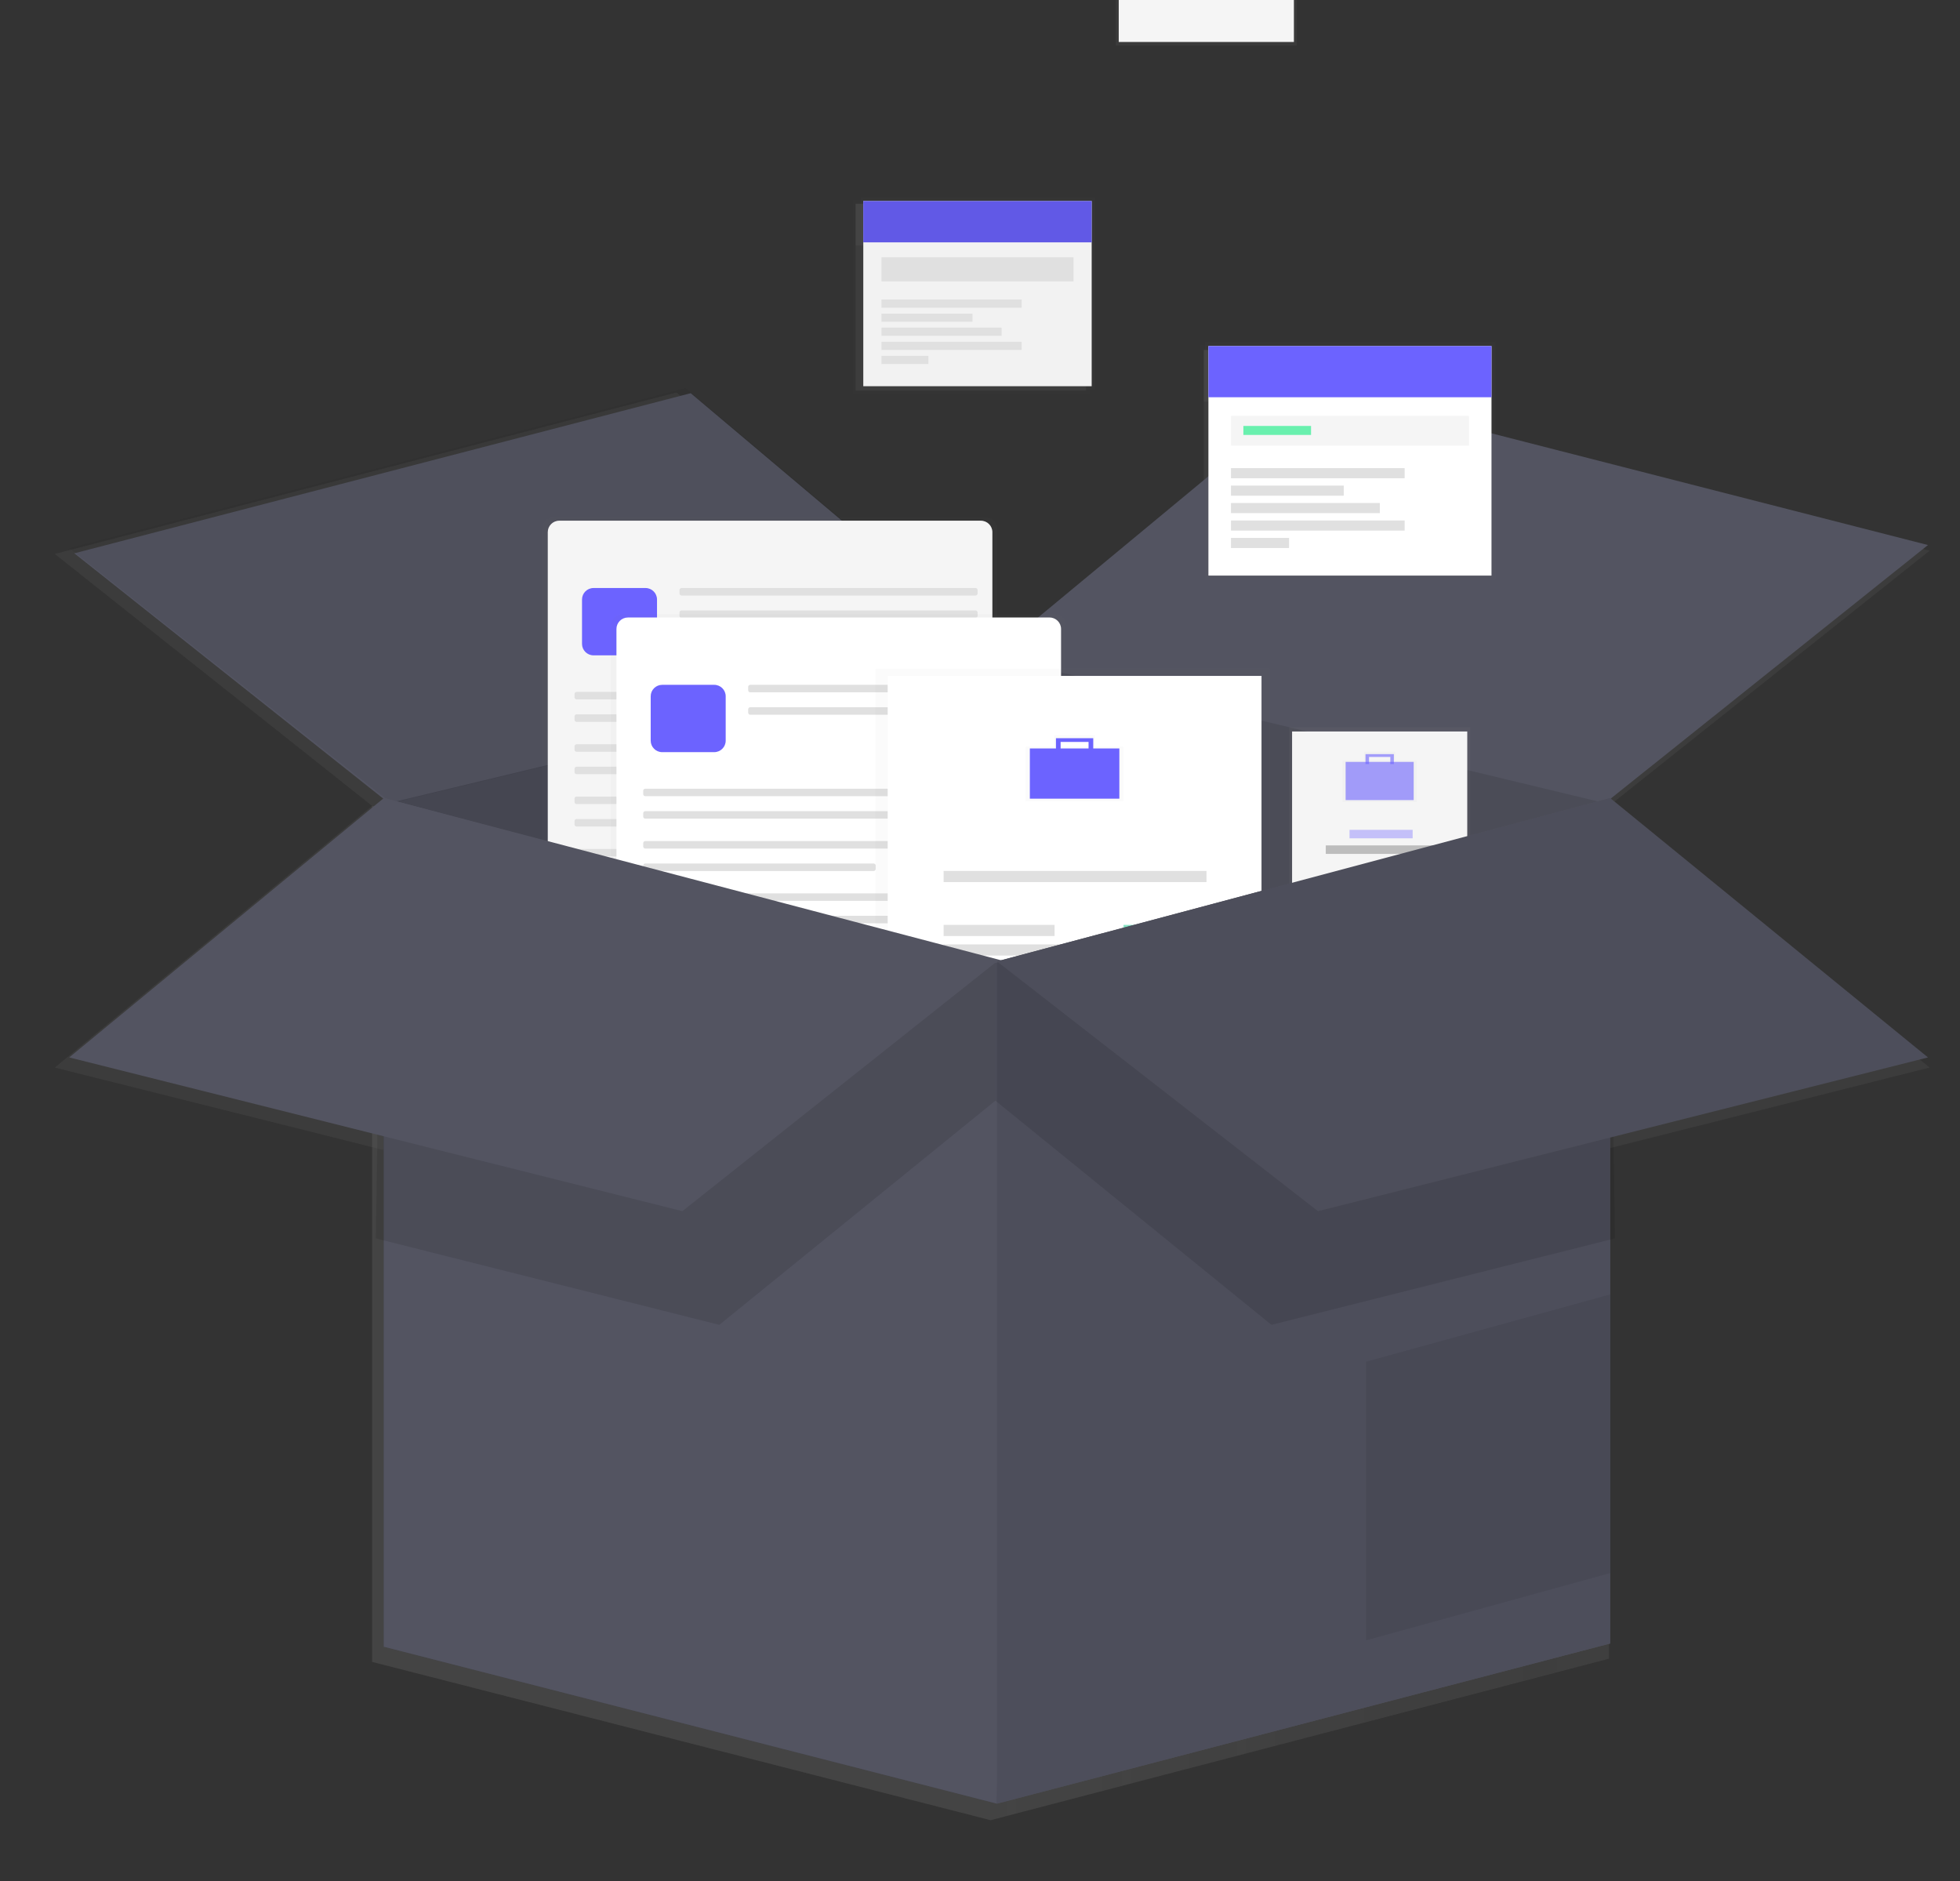 <svg width="322" height="309" viewBox="0 0 322 309" fill="none" xmlns="http://www.w3.org/2000/svg">
<rect x="0" y="0" width="322" height="309" fill="#333333" stroke="none"/>
<g clip-path="url(#clip0)">
<g opacity="0.7">
<path opacity="0.7" d="M264.338 132.382L162.736 107.975V299L264.338 272.471V132.382Z" fill="url(#paint0_linear)"/>
<g opacity="0.1">
<path opacity="0.1" d="M264.338 132.382L162.736 107.975V299L264.338 272.471V132.382Z" fill="url(#paint1_linear)"/>
</g>
<path opacity="0.7" d="M61.129 132.382L162.736 107.975V299L61.129 272.998V132.382Z" fill="url(#paint2_linear)"/>
<g opacity="0.17">
<path opacity="0.17" d="M61.129 132.382L162.736 107.975V299L61.129 272.998V132.382Z" fill="url(#paint3_linear)"/>
</g>
<path opacity="0.7" d="M162.736 107.975L215.398 64.465L317 90.466L264.338 132.382L162.736 107.975Z" fill="url(#paint4_linear)"/>
<path opacity="0.7" d="M9 90.994L61.129 132.382L162.736 107.975L111.135 64.465L9 90.994Z" fill="url(#paint5_linear)"/>
<g opacity="0.05">
<path opacity="0.05" d="M9 90.994L61.129 132.382L162.736 107.975L111.135 64.465L9 90.994Z" fill="url(#paint6_linear)"/>
</g>
<g opacity="0.5">
<path opacity="0.5" d="M160.902 85.895H89.265C88.222 85.895 87.376 86.739 87.376 87.779V153.42C87.376 154.46 88.222 155.303 89.265 155.303H160.902C161.945 155.303 162.79 154.46 162.79 153.42V87.779C162.79 86.739 161.945 85.895 160.902 85.895Z" fill="url(#paint7_linear)"/>
</g>
<path opacity="0.7" d="M160.084 86.431H90.184C89.141 86.431 88.295 87.275 88.295 88.315V152.273C88.295 153.313 89.141 154.157 90.184 154.157H160.084C161.127 154.157 161.972 153.313 161.972 152.273V88.315C161.972 87.275 161.127 86.431 160.084 86.431Z" fill="url(#paint8_linear)"/>
<path opacity="0.7" d="M104.509 97.586H95.861C94.818 97.586 93.973 98.43 93.973 99.47V106.858C93.973 107.898 94.818 108.741 95.861 108.741H104.509C105.552 108.741 106.398 107.898 106.398 106.858V99.47C106.398 98.43 105.552 97.586 104.509 97.586Z" fill="url(#paint9_linear)"/>
<path opacity="0.7" d="M159.181 97.586H110.46C110.274 97.586 110.124 97.736 110.124 97.921V98.49C110.124 98.675 110.274 98.825 110.46 98.825H159.181C159.367 98.825 159.517 98.675 159.517 98.49V97.921C159.517 97.736 159.367 97.586 159.181 97.586Z" fill="url(#paint10_linear)"/>
<path opacity="0.7" d="M159.181 101.303H110.46C110.274 101.303 110.124 101.453 110.124 101.638V102.207C110.124 102.392 110.274 102.542 110.46 102.542H159.181C159.367 102.542 159.517 102.392 159.517 102.207V101.638C159.517 101.453 159.367 101.303 159.181 101.303Z" fill="url(#paint11_linear)"/>
<path opacity="0.7" d="M159.181 114.802H93.066C92.881 114.802 92.731 114.952 92.731 115.137V115.706C92.731 115.891 92.881 116.041 93.066 116.041H159.181C159.367 116.041 159.517 115.891 159.517 115.706V115.137C159.517 114.952 159.367 114.802 159.181 114.802Z" fill="url(#paint12_linear)"/>
<path opacity="0.7" d="M159.181 118.519H93.066C92.881 118.519 92.731 118.669 92.731 118.854V119.423C92.731 119.608 92.881 119.758 93.066 119.758H159.181C159.367 119.758 159.517 119.608 159.517 119.423V118.854C159.517 118.669 159.367 118.519 159.181 118.519Z" fill="url(#paint13_linear)"/>
<path opacity="0.7" d="M159.181 123.475H93.066C92.881 123.475 92.731 123.625 92.731 123.81V124.379C92.731 124.564 92.881 124.714 93.066 124.714H159.181C159.367 124.714 159.517 124.564 159.517 124.379V123.81C159.517 123.625 159.367 123.475 159.181 123.475Z" fill="url(#paint14_linear)"/>
<path opacity="0.7" d="M130.912 127.196H93.066C92.881 127.196 92.731 127.346 92.731 127.531V128.1C92.731 128.285 92.881 128.435 93.066 128.435H130.912C131.097 128.435 131.247 128.285 131.247 128.1V127.531C131.247 127.346 131.097 127.196 130.912 127.196Z" fill="url(#paint15_linear)"/>
<path opacity="0.7" d="M159.181 132.14H93.066C92.881 132.14 92.731 132.289 92.731 132.474V133.044C92.731 133.229 92.881 133.379 93.066 133.379H159.181C159.367 133.379 159.517 133.229 159.517 133.044V132.474C159.517 132.289 159.367 132.14 159.181 132.14Z" fill="url(#paint16_linear)"/>
<path opacity="0.7" d="M159.181 135.856H93.066C92.881 135.856 92.731 136.006 92.731 136.191V136.761C92.731 136.946 92.881 137.095 93.066 137.095H159.181C159.367 137.095 159.517 136.946 159.517 136.761V136.191C159.517 136.006 159.367 135.856 159.181 135.856Z" fill="url(#paint17_linear)"/>
<path opacity="0.7" d="M159.181 140.817H93.066C92.881 140.817 92.731 140.967 92.731 141.152V141.721C92.731 141.906 92.881 142.056 93.066 142.056H159.181C159.367 142.056 159.517 141.906 159.517 141.721V141.152C159.517 140.967 159.367 140.817 159.181 140.817Z" fill="url(#paint18_linear)"/>
<path opacity="0.7" d="M130.912 144.534H93.066C92.881 144.534 92.731 144.683 92.731 144.868V145.438C92.731 145.623 92.881 145.773 93.066 145.773H130.912C131.097 145.773 131.247 145.623 131.247 145.438V144.868C131.247 144.683 131.097 144.534 130.912 144.534Z" fill="url(#paint19_linear)"/>
<g opacity="0.5">
<path opacity="0.5" d="M172.282 101.931H100.645C99.602 101.931 98.756 102.774 98.756 103.815V169.456C98.756 170.496 99.602 171.339 100.645 171.339H172.282C173.325 171.339 174.17 170.496 174.17 169.456V103.815C174.17 102.774 173.325 101.931 172.282 101.931Z" fill="url(#paint20_linear)"/>
</g>
<path opacity="0.7" d="M171.464 102.471H101.564C100.521 102.471 99.675 103.314 99.675 104.355V168.313C99.675 169.353 100.521 170.196 101.564 170.196H171.464C172.507 170.196 173.352 169.353 173.352 168.313V104.355C173.352 103.314 172.507 102.471 171.464 102.471Z" fill="url(#paint21_linear)"/>
<path opacity="0.7" d="M115.889 113.626H107.241C106.198 113.626 105.353 114.469 105.353 115.51V122.897C105.353 123.938 106.198 124.781 107.241 124.781H115.889C116.932 124.781 117.778 123.938 117.778 122.897V115.51C117.778 114.469 116.932 113.626 115.889 113.626Z" fill="url(#paint22_linear)"/>
<path opacity="0.7" d="M170.566 113.626H121.844C121.658 113.626 121.508 113.776 121.508 113.961V114.53C121.508 114.715 121.658 114.865 121.844 114.865H170.566C170.751 114.865 170.901 114.715 170.901 114.53V113.961C170.901 113.776 170.751 113.626 170.566 113.626Z" fill="url(#paint23_linear)"/>
<path opacity="0.7" d="M170.566 117.343H121.844C121.658 117.343 121.508 117.493 121.508 117.678V118.247C121.508 118.432 121.658 118.582 121.844 118.582H170.566C170.751 118.582 170.901 118.432 170.901 118.247V117.678C170.901 117.493 170.751 117.343 170.566 117.343Z" fill="url(#paint24_linear)"/>
<path opacity="0.7" d="M170.562 130.838H104.446C104.261 130.838 104.111 130.988 104.111 131.173V131.742C104.111 131.927 104.261 132.077 104.446 132.077H170.562C170.747 132.077 170.897 131.927 170.897 131.742V131.173C170.897 130.988 170.747 130.838 170.562 130.838Z" fill="url(#paint25_linear)"/>
<path opacity="0.7" d="M170.562 134.559H104.446C104.261 134.559 104.111 134.709 104.111 134.894V135.463C104.111 135.648 104.261 135.798 104.446 135.798H170.562C170.747 135.798 170.897 135.648 170.897 135.463V134.894C170.897 134.709 170.747 134.559 170.562 134.559Z" fill="url(#paint26_linear)"/>
<path opacity="0.7" d="M170.562 139.515H104.446C104.261 139.515 104.111 139.665 104.111 139.85V140.419C104.111 140.604 104.261 140.754 104.446 140.754H170.562C170.747 140.754 170.897 140.604 170.897 140.419V139.85C170.897 139.665 170.747 139.515 170.562 139.515Z" fill="url(#paint27_linear)"/>
<path opacity="0.7" d="M142.292 143.232H104.446C104.261 143.232 104.111 143.382 104.111 143.567V144.136C104.111 144.321 104.261 144.471 104.446 144.471H142.292C142.477 144.471 142.628 144.321 142.628 144.136V143.567C142.628 143.382 142.477 143.232 142.292 143.232Z" fill="url(#paint28_linear)"/>
<path opacity="0.7" d="M170.562 148.179H104.446C104.261 148.179 104.111 148.329 104.111 148.514V149.083C104.111 149.268 104.261 149.418 104.446 149.418H170.562C170.747 149.418 170.897 149.268 170.897 149.083V148.514C170.897 148.329 170.747 148.179 170.562 148.179Z" fill="url(#paint29_linear)"/>
<path opacity="0.7" d="M170.562 151.896H104.446C104.261 151.896 104.111 152.046 104.111 152.231V152.8C104.111 152.985 104.261 153.135 104.446 153.135H170.562C170.747 153.135 170.897 152.985 170.897 152.8V152.231C170.897 152.046 170.747 151.896 170.562 151.896Z" fill="url(#paint30_linear)"/>
<path opacity="0.7" d="M170.562 156.856H104.446C104.261 156.856 104.111 157.006 104.111 157.191V157.76C104.111 157.945 104.261 158.095 104.446 158.095H170.562C170.747 158.095 170.897 157.945 170.897 157.76V157.191C170.897 157.006 170.747 156.856 170.562 156.856Z" fill="url(#paint31_linear)"/>
<path opacity="0.7" d="M142.292 160.573H104.446C104.261 160.573 104.111 160.723 104.111 160.908V161.477C104.111 161.662 104.261 161.812 104.446 161.812H142.292C142.477 161.812 142.628 161.662 142.628 161.477V160.908C142.628 160.723 142.477 160.573 142.292 160.573Z" fill="url(#paint32_linear)"/>
<g opacity="0.5">
<path opacity="0.5" d="M207.954 110.914H142.611V187.496H207.954V110.914Z" fill="url(#paint33_linear)"/>
</g>
<path opacity="0.7" d="M206.565 112.148H144.621V185.805H206.565V112.148Z" fill="url(#paint34_linear)"/>
<g opacity="0.5">
<path opacity="0.5" d="M178.966 123.86V122.01H172.232V123.86H167.494V132.947H183.691V123.86H178.966ZM173.071 122.676H178.106V123.852H173.071V122.676Z" fill="url(#paint35_linear)"/>
</g>
<path opacity="0.7" d="M183.007 124.166H168.178V132.487H183.007V124.166Z" fill="url(#paint36_linear)"/>
<path opacity="0.7" d="M172.504 122.47V124.63H173.276V123.09H177.909V124.63H178.681V122.47H172.504Z" fill="url(#paint37_linear)"/>
<path opacity="0.7" d="M197.451 144.462H153.89V146.313H197.451V144.462Z" fill="url(#paint38_linear)"/>
<path opacity="0.7" d="M197.451 156.635H153.89V158.485H197.451V156.635Z" fill="url(#paint39_linear)"/>
<path opacity="0.7" d="M197.451 159.87H153.89V161.72H197.451V159.87Z" fill="url(#paint40_linear)"/>
<path opacity="0.7" d="M172.274 153.399H153.89V155.249H172.274V153.399Z" fill="url(#paint41_linear)"/>
<g opacity="0.6">
<path opacity="0.6" d="M197.451 153.399H183.704V155.249H197.451V153.399Z" fill="url(#paint42_linear)"/>
</g>
<path opacity="0.7" d="M182.928 167.421H169.181V169.271H182.928V167.421Z" fill="url(#paint43_linear)"/>
<path opacity="0.7" d="M61.129 132.382V272.998L162.736 299V159.447L61.129 132.382Z" fill="url(#paint44_linear)"/>
<path opacity="0.7" d="M264.338 272.471L162.736 299V159.447L264.338 132.382V272.471Z" fill="url(#paint45_linear)"/>
<g opacity="0.07">
<path opacity="0.07" d="M264.338 272.471L162.736 299V159.447L264.338 132.382V272.471Z" fill="url(#paint46_linear)"/>
</g>
<g opacity="0.07">
<path opacity="0.07" d="M223.908 225.775V271.939L264.338 260.797V214.632L223.908 225.775Z" fill="url(#paint47_linear)"/>
</g>
<path opacity="0.7" d="M241.129 120.654H211.164V149.372H241.129V120.654Z" fill="url(#paint48_linear)"/>
<path opacity="0.7" d="M240.659 121.357H211.634V148.786H240.659V121.357Z" fill="url(#paint49_linear)"/>
<g opacity="0.5">
<path opacity="0.5" d="M228.712 126.167V124.769H223.58V126.175H219.984V133.09H232.308V126.167H228.712ZM224.222 125.271H228.074V126.167H224.222V125.271Z" fill="url(#paint50_linear)"/>
</g>
<g opacity="0.6">
<path opacity="0.6" d="M231.784 126.401H220.505V132.73H231.784V126.401Z" fill="url(#paint51_linear)"/>
</g>
<g opacity="0.6">
<path opacity="0.6" d="M223.794 125.108V126.753H224.386V125.581H227.911V126.753H228.498V125.108H223.794Z" fill="url(#paint52_linear)"/>
</g>
<g opacity="0.6">
<path opacity="0.6" d="M231.608 137.652H221.151V139.059H231.608V137.652Z" fill="url(#paint53_linear)"/>
</g>
<path opacity="0.7" d="M235.078 140.231H217.215V141.637H235.078V140.231Z" fill="url(#paint54_linear)"/>
<g opacity="0.5">
<path opacity="0.5" d="M178.95 32.866H140.127V64.678H178.95V32.866Z" fill="url(#paint55_linear)"/>
</g>
<path opacity="0.7" d="M178.425 33.469H140.58V64.151H178.425V33.469Z" fill="url(#paint56_linear)"/>
<path opacity="0.7" d="M178.425 33.469H140.58V40.313H178.425V33.469Z" fill="url(#paint57_linear)"/>
<g opacity="0.1">
<path opacity="0.1" d="M178.425 33.469H140.58V40.313H178.425V33.469Z" fill="url(#paint58_linear)"/>
</g>
<path opacity="0.7" d="M175.412 42.795H143.597V46.78H175.412V42.795Z" fill="url(#paint59_linear)"/>
<path opacity="0.7" d="M166.819 49.789H143.597V51.141H166.819V49.789Z" fill="url(#paint60_linear)"/>
<path opacity="0.7" d="M158.674 52.121H143.597V53.473H158.674V52.121Z" fill="url(#paint61_linear)"/>
<path opacity="0.7" d="M163.499 54.452H143.597V55.804H163.499V54.452Z" fill="url(#paint62_linear)"/>
<path opacity="0.7" d="M166.819 56.779H143.597V58.131H166.819V56.779Z" fill="url(#paint63_linear)"/>
<path opacity="0.7" d="M151.36 59.111H143.597V60.463H151.36V59.111Z" fill="url(#paint64_linear)"/>
<g opacity="0.5">
<path opacity="0.5" d="M245.329 56.754H197.207V96.18H245.329V56.754Z" fill="url(#paint65_linear)"/>
</g>
<path opacity="0.7" d="M244.679 57.499H197.77V95.527H244.679V57.499Z" fill="url(#paint66_linear)"/>
<path opacity="0.7" d="M244.679 57.499H197.77V65.98H244.679V57.499Z" fill="url(#paint67_linear)"/>
<path opacity="0.7" d="M240.936 69.056H201.504V73.996H240.936V69.056Z" fill="url(#paint68_linear)"/>
<path opacity="0.7" d="M230.286 77.725H201.504V79.403H230.286V77.725Z" fill="url(#paint69_linear)"/>
<path opacity="0.7" d="M220.194 80.613H201.504V82.291H220.194V80.613Z" fill="url(#paint70_linear)"/>
<path opacity="0.7" d="M226.174 83.505H201.504V85.184H226.174V83.505Z" fill="url(#paint71_linear)"/>
<path opacity="0.7" d="M230.286 86.394H201.504V88.072H230.286V86.394Z" fill="url(#paint72_linear)"/>
<path opacity="0.7" d="M211.13 89.282H201.504V90.96H211.13V89.282Z" fill="url(#paint73_linear)"/>
<path opacity="0.7" d="M214.773 70.735H203.56V72.225H214.773V70.735Z" fill="url(#paint74_linear)"/>
<g opacity="0.1">
<path opacity="0.1" d="M59.803 205.344L116.72 219.672L162.467 182.528V159.711L60.865 134.241L59.803 205.344Z" fill="url(#paint75_linear)"/>
</g>
<g opacity="0.1">
<path opacity="0.1" d="M265.135 205.344L208.214 219.672L162.467 182.528V159.711L264.069 134.241L265.135 205.344Z" fill="url(#paint76_linear)"/>
</g>
<path opacity="0.7" d="M61.129 132.382L9 175.366L110.602 200.836L162.736 159.447L61.129 132.382Z" fill="url(#paint77_linear)"/>
<path opacity="0.7" d="M264.338 132.382L317 175.366L215.931 200.836L162.736 159.447L264.338 132.382Z" fill="url(#paint78_linear)"/>
<g opacity="0.07">
<path opacity="0.07" d="M264.338 132.382L317 175.366L215.931 200.836L162.736 159.447L264.338 132.382Z" fill="url(#paint79_linear)"/>
</g>
</g>
<path d="M264.523 131.093L163.789 106.891V296.283L264.523 269.98V131.093Z" fill="#535461"/>
<path opacity="0.1" d="M264.523 131.093L163.789 106.891V296.283L264.523 269.98V131.093Z" fill="black"/>
<path d="M63.059 131.093L163.789 106.891V296.283L63.059 270.503V131.093Z" fill="#535461"/>
<path opacity="0.17" d="M63.059 130.256L163.789 106.054V296.283L63.059 270.503V130.256Z" fill="black"/>
<path d="M162.95 107.728L216.002 63.753L316.736 89.533L263.683 131.93L162.95 107.728Z" fill="#535461"/>
<path d="M12.214 90.893L63.899 131.93L164.628 107.728L113.472 64.59L12.214 90.893Z" fill="#535461"/>
<path opacity="0.05" d="M11.375 90.056L64.318 131.93L165.048 107.728L112.633 63.753L11.375 90.056Z" fill="black"/>
<g opacity="0.5">
<path opacity="0.5" d="M161.955 85H90.964C89.921 85 89.076 85.843 89.076 86.883V151.93C89.076 152.97 89.921 153.813 90.964 153.813H161.955C162.998 153.813 163.843 152.97 163.843 151.93V86.883C163.843 85.843 162.998 85 161.955 85Z" fill="url(#paint80_linear)"/>
</g>
<path d="M161.145 85.535H91.879C90.836 85.535 89.991 86.379 89.991 87.419V150.795C89.991 151.836 90.836 152.679 91.879 152.679H161.145C162.188 152.679 163.034 151.836 163.034 150.795V87.419C163.034 86.379 162.188 85.535 161.145 85.535Z" fill="#F5F5F5"/>
<path d="M106.049 96.594H97.506C96.463 96.594 95.618 97.438 95.618 98.478V105.769C95.618 106.81 96.463 107.653 97.506 107.653H106.049C107.092 107.653 107.938 106.81 107.938 105.769V98.478C107.938 97.438 107.092 96.594 106.049 96.594Z" fill="#6C63FF"/>
<path d="M160.268 96.594H111.97C111.785 96.594 111.634 96.744 111.634 96.929V97.49C111.634 97.675 111.785 97.825 111.97 97.825H160.268C160.454 97.825 160.604 97.675 160.604 97.49V96.929C160.604 96.744 160.454 96.594 160.268 96.594Z" fill="#E0E0E0"/>
<path d="M160.268 100.278H111.97C111.785 100.278 111.634 100.428 111.634 100.613V101.173C111.634 101.358 111.785 101.508 111.97 101.508H160.268C160.454 101.508 160.604 101.358 160.604 101.173V100.613C160.604 100.428 160.454 100.278 160.268 100.278Z" fill="#E0E0E0"/>
<path d="M160.268 113.66H94.724C94.538 113.66 94.388 113.809 94.388 113.994V114.555C94.388 114.74 94.538 114.89 94.724 114.89H160.268C160.454 114.89 160.604 114.74 160.604 114.555V113.994C160.604 113.809 160.454 113.66 160.268 113.66Z" fill="#E0E0E0"/>
<path d="M160.268 117.347H94.724C94.538 117.347 94.388 117.497 94.388 117.682V118.243C94.388 118.428 94.538 118.578 94.724 118.578H160.268C160.454 118.578 160.604 118.428 160.604 118.243V117.682C160.604 117.497 160.454 117.347 160.268 117.347Z" fill="#E0E0E0"/>
<path d="M160.268 122.261H94.724C94.538 122.261 94.388 122.411 94.388 122.596V123.157C94.388 123.342 94.538 123.492 94.724 123.492H160.268C160.454 123.492 160.604 123.342 160.604 123.157V122.596C160.604 122.411 160.454 122.261 160.268 122.261Z" fill="#E0E0E0"/>
<path d="M132.242 125.949H94.724C94.538 125.949 94.388 126.099 94.388 126.284V126.845C94.388 127.03 94.538 127.179 94.724 127.179H132.242C132.427 127.179 132.578 127.03 132.578 126.845V126.284C132.578 126.099 132.427 125.949 132.242 125.949Z" fill="#E0E0E0"/>
<path d="M160.268 130.85H94.724C94.538 130.85 94.388 131 94.388 131.185V131.746C94.388 131.931 94.538 132.081 94.724 132.081H160.268C160.454 132.081 160.604 131.931 160.604 131.746V131.185C160.604 131 160.454 130.85 160.268 130.85Z" fill="#E0E0E0"/>
<path d="M160.268 134.538H94.724C94.538 134.538 94.388 134.688 94.388 134.873V135.434C94.388 135.619 94.538 135.769 94.724 135.769H160.268C160.454 135.769 160.604 135.619 160.604 135.434V134.873C160.604 134.688 160.454 134.538 160.268 134.538Z" fill="#E0E0E0"/>
<path d="M160.268 139.452H94.724C94.538 139.452 94.388 139.602 94.388 139.787V140.348C94.388 140.533 94.538 140.683 94.724 140.683H160.268C160.454 140.683 160.604 140.533 160.604 140.348V139.787C160.604 139.602 160.454 139.452 160.268 139.452Z" fill="#E0E0E0"/>
<path d="M132.242 143.14H94.724C94.538 143.14 94.388 143.29 94.388 143.475V144.036C94.388 144.22 94.538 144.37 94.724 144.37H132.242C132.427 144.37 132.578 144.22 132.578 144.036V143.475C132.578 143.29 132.427 143.14 132.242 143.14Z" fill="#E0E0E0"/>
<g opacity="0.5">
<path opacity="0.5" d="M173.239 100.901H102.248C101.205 100.901 100.359 101.745 100.359 102.785V167.831C100.359 168.872 101.205 169.715 102.248 169.715H173.239C174.282 169.715 175.127 168.872 175.127 167.831V102.785C175.127 101.745 174.282 100.901 173.239 100.901Z" fill="url(#paint81_linear)"/>
</g>
<path d="M172.429 101.437H103.162C102.12 101.437 101.274 102.28 101.274 103.321V166.697C101.274 167.737 102.12 168.581 103.162 168.581H172.429C173.472 168.581 174.317 167.737 174.317 166.697V103.321C174.317 102.28 173.472 101.437 172.429 101.437Z" fill="white"/>
<path d="M117.333 112.496H108.789C107.747 112.496 106.901 113.339 106.901 114.379V121.671C106.901 122.711 107.747 123.555 108.789 123.555H117.333C118.376 123.555 119.221 122.711 119.221 121.671V114.379C119.221 113.339 118.376 112.496 117.333 112.496Z" fill="#6C63FF"/>
<path d="M171.552 112.496H123.254C123.068 112.496 122.918 112.646 122.918 112.831V113.392C122.918 113.577 123.068 113.726 123.254 113.726H171.552C171.737 113.726 171.887 113.577 171.887 113.392V112.831C171.887 112.646 171.737 112.496 171.552 112.496Z" fill="#E0E0E0"/>
<path d="M171.552 116.179H123.254C123.068 116.179 122.918 116.329 122.918 116.514V117.075C122.918 117.26 123.068 117.41 123.254 117.41H171.552C171.737 117.41 171.887 117.26 171.887 117.075V116.514C171.887 116.329 171.737 116.179 171.552 116.179Z" fill="#E0E0E0"/>
<path d="M171.552 129.561H106.007C105.822 129.561 105.672 129.711 105.672 129.896V130.457C105.672 130.642 105.822 130.792 106.007 130.792H171.552C171.737 130.792 171.888 130.642 171.888 130.457V129.896C171.888 129.711 171.737 129.561 171.552 129.561Z" fill="#E0E0E0"/>
<path d="M171.552 133.249H106.007C105.822 133.249 105.672 133.399 105.672 133.584V134.145C105.672 134.329 105.822 134.479 106.007 134.479H171.552C171.737 134.479 171.888 134.329 171.888 134.145V133.584C171.888 133.399 171.737 133.249 171.552 133.249Z" fill="#E0E0E0"/>
<path d="M171.552 138.163H106.007C105.822 138.163 105.672 138.313 105.672 138.498V139.059C105.672 139.244 105.822 139.393 106.007 139.393H171.552C171.737 139.393 171.888 139.244 171.888 139.059V138.498C171.888 138.313 171.737 138.163 171.552 138.163Z" fill="#E0E0E0"/>
<path d="M143.526 141.85H106.007C105.822 141.85 105.672 142 105.672 142.185V142.746C105.672 142.931 105.822 143.081 106.007 143.081H143.526C143.711 143.081 143.861 142.931 143.861 142.746V142.185C143.861 142 143.711 141.85 143.526 141.85Z" fill="#E0E0E0"/>
<path d="M171.552 146.752H106.007C105.822 146.752 105.672 146.902 105.672 147.087V147.648C105.672 147.833 105.822 147.983 106.007 147.983H171.552C171.737 147.983 171.888 147.833 171.888 147.648V147.087C171.888 146.902 171.737 146.752 171.552 146.752Z" fill="#E0E0E0"/>
<path d="M171.552 150.44H106.007C105.822 150.44 105.672 150.59 105.672 150.775V151.335C105.672 151.52 105.822 151.67 106.007 151.67H171.552C171.737 151.67 171.888 151.52 171.888 151.335V150.775C171.888 150.59 171.737 150.44 171.552 150.44Z" fill="#E0E0E0"/>
<path d="M171.552 155.354H106.007C105.822 155.354 105.672 155.504 105.672 155.688V156.249C105.672 156.434 105.822 156.584 106.007 156.584H171.552C171.737 156.584 171.888 156.434 171.888 156.249V155.688C171.888 155.504 171.737 155.354 171.552 155.354Z" fill="#E0E0E0"/>
<path d="M143.526 159.041H106.007C105.822 159.041 105.672 159.191 105.672 159.376V159.937C105.672 160.122 105.822 160.272 106.007 160.272H143.526C143.711 160.272 143.861 160.122 143.861 159.937V159.376C143.861 159.191 143.711 159.041 143.526 159.041Z" fill="#E0E0E0"/>
<g opacity="0.5">
<path opacity="0.5" d="M208.625 109.809H143.84V185.734H208.625V109.809Z" fill="url(#paint82_linear)"/>
</g>
<path d="M207.249 111.031H145.833V184.055H207.249V111.031Z" fill="white"/>
<g opacity="0.5">
<path opacity="0.5" d="M179.885 122.642V120.805H173.193V122.642H168.51V131.654H184.568V122.642H179.885ZM174.011 121.474H179.046V122.642H174.011V121.474Z" fill="url(#paint83_linear)"/>
</g>
<path d="M183.893 122.948H169.189V131.198H183.893V122.948Z" fill="#6C63FF"/>
<path d="M173.478 121.265V123.404H174.242V121.876H178.836V123.404H179.604V121.265H173.478Z" fill="#6C63FF"/>
<path d="M198.21 143.069H155.023V144.902H198.21V143.069Z" fill="#E0E0E0"/>
<path d="M198.21 155.136H155.023V156.969H198.21V155.136Z" fill="#E0E0E0"/>
<path d="M198.21 158.346H155.023V160.18H198.21V158.346Z" fill="#E0E0E0"/>
<path d="M173.247 151.93H155.023V153.763H173.247V151.93Z" fill="#E0E0E0"/>
<path opacity="0.6" d="M198.21 151.93H184.581V153.763H198.21V151.93Z" fill="#3AD29F"/>
<path d="M183.813 165.831H170.184V167.664H183.813V165.831Z" fill="#6C63FF"/>
<path d="M63.059 131.093V270.503L163.789 296.283L165.148 157.924L63.059 131.093Z" fill="#535461"/>
<path d="M264.523 269.98L163.789 296.283V157.924L264.523 131.093V269.98Z" fill="#535461"/>
<path opacity="0.07" d="M264.523 269.98L163.789 296.283V157.924L264.523 131.093V269.98Z" fill="black"/>
<path opacity="0.07" d="M224.441 223.686V269.453L264.523 258.407V212.635L224.441 223.686Z" fill="black"/>
<path d="M241.515 119.465H211.806V147.937H241.515V119.465Z" fill="url(#paint84_linear)"/>
<path d="M241.049 120.16H212.272V147.355H241.049V120.16Z" fill="#F5F5F5"/>
<g opacity="0.5">
<path opacity="0.5" d="M229.207 124.927V123.513H224.117V124.911H220.555V131.767H232.77V124.927H229.207ZM224.755 124.04H228.574V124.927H224.755V124.04Z" fill="url(#paint85_linear)"/>
</g>
<path opacity="0.6" d="M232.25 125.158H221.067V131.432H232.25V125.158Z" fill="#6C63FF"/>
<path opacity="0.6" d="M224.331 123.881V125.509H224.915V124.346H228.41V125.509H228.989V123.881H224.331Z" fill="#6C63FF"/>
<g opacity="0.6">
<path opacity="0.6" d="M232.078 136.317H221.709V137.711H232.078V136.317Z" fill="#6C63FF"/>
</g>
<path d="M235.514 138.875H217.806V140.268H235.514V138.875Z" fill="#BDBDBD"/>
<path d="M213.035 -21H183.326V7.471H213.035V-21Z" fill="url(#paint86_linear)"/>
<path d="M212.57 -20.301H183.792V6.894H212.57V-20.301Z" fill="#F5F5F5"/>
<g opacity="0.5">
<path opacity="0.5" d="M179.869 32.427H141.377V63.966H179.869V32.427Z" fill="url(#paint87_linear)"/>
</g>
<path d="M179.348 33.025H141.826V63.443H179.348V33.025Z" fill="#F2F2F2"/>
<path d="M179.348 33.025H141.826V39.81H179.348V33.025Z" fill="#6C63FF"/>
<path opacity="0.1" d="M179.348 33.025H141.826V39.81H179.348V33.025Z" fill="black"/>
<path d="M176.361 42.272H144.818V46.223H176.361V42.272Z" fill="#E0E0E0"/>
<path d="M167.838 49.203H144.818V50.547H167.838V49.203Z" fill="#E0E0E0"/>
<path d="M159.765 51.514H144.818V52.857H159.765V51.514Z" fill="#E0E0E0"/>
<path d="M164.548 53.824H144.818V55.168H164.548V53.824Z" fill="#E0E0E0"/>
<path d="M167.838 56.139H144.818V57.483H167.838V56.139Z" fill="#E0E0E0"/>
<path d="M152.518 58.45H144.818V59.793H152.518V58.45Z" fill="#E0E0E0"/>
<g opacity="0.5">
<path opacity="0.5" d="M245.677 56.11H197.967V95.2H245.677V56.11Z" fill="url(#paint88_linear)"/>
</g>
<path d="M245.031 56.846H198.525V94.552H245.031V56.846Z" fill="white"/>
<path d="M245.031 56.846H198.525V65.256H245.031V56.846Z" fill="#6C63FF"/>
<path d="M241.326 68.307H202.23V73.204H241.326V68.307Z" fill="#F5F5F5"/>
<path d="M230.764 76.9H202.23V78.562H230.764V76.9Z" fill="#E0E0E0"/>
<path d="M220.76 79.768H202.23V81.429H220.76V79.768Z" fill="#E0E0E0"/>
<path d="M226.686 82.631H202.23V84.292H226.686V82.631Z" fill="#E0E0E0"/>
<path d="M230.764 85.498H202.23V87.159H230.764V85.498Z" fill="#E0E0E0"/>
<path d="M211.772 88.361H202.23V90.023H211.772V88.361Z" fill="#E0E0E0"/>
<path d="M215.385 69.969H204.269V71.446H215.385V69.969Z" fill="#69F0AE"/>
<path opacity="0.1" d="M61.742 203.431L118.172 217.633L163.529 180.807V158.187L62.795 132.935L61.742 203.431Z" fill="black"/>
<path opacity="0.1" d="M265.316 203.431L208.885 217.633L163.529 180.807V158.187L264.262 132.935L265.316 203.431Z" fill="black"/>
<path d="M63.059 131.093L11.375 173.704L112.104 198.957L163.789 157.924L63.059 131.093Z" fill="#535461"/>
<path d="M264.523 131.093L316.736 173.704L216.531 198.957L163.789 157.924L264.523 131.093Z" fill="#535461"/>
<path opacity="0.07" d="M264.523 131.093L316.736 173.704L216.531 198.957L163.789 157.924L264.523 131.093Z" fill="black"/>
</g>
<defs>
<linearGradient id="paint0_linear" x1="162.736" y1="203.49" x2="264.338" y2="203.49" gradientUnits="userSpaceOnUse">
<stop stop-color="#808080" stop-opacity="0.25"/>
<stop offset="0.54" stop-color="#808080" stop-opacity="0.12"/>
<stop offset="1" stop-color="#808080" stop-opacity="0.1"/>
</linearGradient>
<linearGradient id="paint1_linear" x1="162.736" y1="203.49" x2="264.338" y2="203.49" gradientUnits="userSpaceOnUse">
<stop stop-color="#808080" stop-opacity="0.25"/>
<stop offset="0.54" stop-color="#808080" stop-opacity="0.12"/>
<stop offset="1" stop-color="#808080" stop-opacity="0.1"/>
</linearGradient>
<linearGradient id="paint2_linear" x1="12683.7" y1="102558" x2="37286.7" y2="102558" gradientUnits="userSpaceOnUse">
<stop stop-color="#808080" stop-opacity="0.25"/>
<stop offset="0.54" stop-color="#808080" stop-opacity="0.12"/>
<stop offset="1" stop-color="#808080" stop-opacity="0.1"/>
</linearGradient>
<linearGradient id="paint3_linear" x1="12683.7" y1="102558" x2="37286.7" y2="102558" gradientUnits="userSpaceOnUse">
<stop stop-color="#808080" stop-opacity="0.25"/>
<stop offset="0.54" stop-color="#808080" stop-opacity="0.12"/>
<stop offset="1" stop-color="#808080" stop-opacity="0.1"/>
</linearGradient>
<linearGradient id="paint4_linear" x1="56680.6" y1="19442.1" x2="113393" y2="19442.1" gradientUnits="userSpaceOnUse">
<stop stop-color="#808080" stop-opacity="0.25"/>
<stop offset="0.54" stop-color="#808080" stop-opacity="0.12"/>
<stop offset="1" stop-color="#808080" stop-opacity="0.1"/>
</linearGradient>
<linearGradient id="paint5_linear" x1="9" y1="19442.1" x2="56333.1" y2="19442.1" gradientUnits="userSpaceOnUse">
<stop stop-color="#808080" stop-opacity="0.25"/>
<stop offset="0.54" stop-color="#808080" stop-opacity="0.12"/>
<stop offset="1" stop-color="#808080" stop-opacity="0.1"/>
</linearGradient>
<linearGradient id="paint6_linear" x1="9" y1="19442.1" x2="56333.1" y2="19442.1" gradientUnits="userSpaceOnUse">
<stop stop-color="#808080" stop-opacity="0.25"/>
<stop offset="0.54" stop-color="#808080" stop-opacity="0.12"/>
<stop offset="1" stop-color="#808080" stop-opacity="0.1"/>
</linearGradient>
<linearGradient id="paint7_linear" x1="20949.9" y1="29319.8" x2="20949.9" y2="17811.3" gradientUnits="userSpaceOnUse">
<stop stop-color="#808080" stop-opacity="0.25"/>
<stop offset="0.54" stop-color="#808080" stop-opacity="0.12"/>
<stop offset="1" stop-color="#808080" stop-opacity="0.1"/>
</linearGradient>
<linearGradient id="paint8_linear" x1="14011" y1="22947.8" x2="26947.1" y2="22947.8" gradientUnits="userSpaceOnUse">
<stop stop-color="#808080" stop-opacity="0.25"/>
<stop offset="0.54" stop-color="#808080" stop-opacity="0.12"/>
<stop offset="1" stop-color="#808080" stop-opacity="0.1"/>
</linearGradient>
<linearGradient id="paint9_linear" x1="2610.02" y1="3406.49" x2="2977.92" y2="3406.49" gradientUnits="userSpaceOnUse">
<stop stop-color="#808080" stop-opacity="0.25"/>
<stop offset="0.54" stop-color="#808080" stop-opacity="0.12"/>
<stop offset="1" stop-color="#808080" stop-opacity="0.1"/>
</linearGradient>
<linearGradient id="paint10_linear" x1="12013.4" y1="450.432" x2="17827.5" y2="450.432" gradientUnits="userSpaceOnUse">
<stop stop-color="#808080" stop-opacity="0.25"/>
<stop offset="0.54" stop-color="#808080" stop-opacity="0.12"/>
<stop offset="1" stop-color="#808080" stop-opacity="0.1"/>
</linearGradient>
<linearGradient id="paint11_linear" x1="12013.4" y1="465.158" x2="17827.5" y2="465.158" gradientUnits="userSpaceOnUse">
<stop stop-color="#808080" stop-opacity="0.25"/>
<stop offset="0.54" stop-color="#808080" stop-opacity="0.12"/>
<stop offset="1" stop-color="#808080" stop-opacity="0.1"/>
</linearGradient>
<linearGradient id="paint12_linear" x1="13419.3" y1="518.612" x2="24049" y2="518.612" gradientUnits="userSpaceOnUse">
<stop stop-color="#808080" stop-opacity="0.25"/>
<stop offset="0.54" stop-color="#808080" stop-opacity="0.12"/>
<stop offset="1" stop-color="#808080" stop-opacity="0.1"/>
</linearGradient>
<linearGradient id="paint13_linear" x1="13419.3" y1="533.321" x2="24049" y2="533.321" gradientUnits="userSpaceOnUse">
<stop stop-color="#808080" stop-opacity="0.25"/>
<stop offset="0.54" stop-color="#808080" stop-opacity="0.12"/>
<stop offset="1" stop-color="#808080" stop-opacity="0.1"/>
</linearGradient>
<linearGradient id="paint14_linear" x1="13419.3" y1="552.956" x2="24049" y2="552.956" gradientUnits="userSpaceOnUse">
<stop stop-color="#808080" stop-opacity="0.25"/>
<stop offset="0.54" stop-color="#808080" stop-opacity="0.12"/>
<stop offset="1" stop-color="#808080" stop-opacity="0.1"/>
</linearGradient>
<linearGradient id="paint15_linear" x1="7778.37" y1="567.692" x2="11313.8" y2="567.692" gradientUnits="userSpaceOnUse">
<stop stop-color="#808080" stop-opacity="0.25"/>
<stop offset="0.54" stop-color="#808080" stop-opacity="0.12"/>
<stop offset="1" stop-color="#808080" stop-opacity="0.1"/>
</linearGradient>
<linearGradient id="paint16_linear" x1="13419.3" y1="587.268" x2="24049" y2="587.268" gradientUnits="userSpaceOnUse">
<stop stop-color="#808080" stop-opacity="0.25"/>
<stop offset="0.54" stop-color="#808080" stop-opacity="0.12"/>
<stop offset="1" stop-color="#808080" stop-opacity="0.1"/>
</linearGradient>
<linearGradient id="paint17_linear" x1="13419.3" y1="601.998" x2="24049" y2="601.998" gradientUnits="userSpaceOnUse">
<stop stop-color="#808080" stop-opacity="0.25"/>
<stop offset="0.54" stop-color="#808080" stop-opacity="0.12"/>
<stop offset="1" stop-color="#808080" stop-opacity="0.1"/>
</linearGradient>
<linearGradient id="paint18_linear" x1="13419.3" y1="621.641" x2="24049" y2="621.641" gradientUnits="userSpaceOnUse">
<stop stop-color="#808080" stop-opacity="0.25"/>
<stop offset="0.54" stop-color="#808080" stop-opacity="0.12"/>
<stop offset="1" stop-color="#808080" stop-opacity="0.1"/>
</linearGradient>
<linearGradient id="paint19_linear" x1="7778.37" y1="636.348" x2="11313.8" y2="636.348" gradientUnits="userSpaceOnUse">
<stop stop-color="#808080" stop-opacity="0.25"/>
<stop offset="0.54" stop-color="#808080" stop-opacity="0.12"/>
<stop offset="1" stop-color="#808080" stop-opacity="0.1"/>
</linearGradient>
<linearGradient id="paint20_linear" x1="23006.5" y1="31995.6" x2="23006.5" y2="20486.4" gradientUnits="userSpaceOnUse">
<stop stop-color="#808080" stop-opacity="0.25"/>
<stop offset="0.54" stop-color="#808080" stop-opacity="0.12"/>
<stop offset="1" stop-color="#808080" stop-opacity="0.1"/>
</linearGradient>
<linearGradient id="paint21_linear" x1="16020.5" y1="25559.1" x2="28956.6" y2="25559.1" gradientUnits="userSpaceOnUse">
<stop stop-color="#808080" stop-opacity="0.25"/>
<stop offset="0.54" stop-color="#808080" stop-opacity="0.12"/>
<stop offset="1" stop-color="#808080" stop-opacity="0.1"/>
</linearGradient>
<linearGradient id="paint22_linear" x1="2958.36" y1="3849.99" x2="3326.26" y2="3849.99" gradientUnits="userSpaceOnUse">
<stop stop-color="#808080" stop-opacity="0.25"/>
<stop offset="0.54" stop-color="#808080" stop-opacity="0.12"/>
<stop offset="1" stop-color="#808080" stop-opacity="0.1"/>
</linearGradient>
<linearGradient id="paint23_linear" x1="13364.8" y1="513.949" x2="19178.9" y2="513.949" gradientUnits="userSpaceOnUse">
<stop stop-color="#808080" stop-opacity="0.25"/>
<stop offset="0.54" stop-color="#808080" stop-opacity="0.12"/>
<stop offset="1" stop-color="#808080" stop-opacity="0.1"/>
</linearGradient>
<linearGradient id="paint24_linear" x1="13364.8" y1="528.668" x2="19178.9" y2="528.668" gradientUnits="userSpaceOnUse">
<stop stop-color="#808080" stop-opacity="0.25"/>
<stop offset="0.54" stop-color="#808080" stop-opacity="0.12"/>
<stop offset="1" stop-color="#808080" stop-opacity="0.1"/>
</linearGradient>
<linearGradient id="paint25_linear" x1="15241.9" y1="582.113" x2="25872.3" y2="582.113" gradientUnits="userSpaceOnUse">
<stop stop-color="#808080" stop-opacity="0.25"/>
<stop offset="0.54" stop-color="#808080" stop-opacity="0.12"/>
<stop offset="1" stop-color="#808080" stop-opacity="0.1"/>
</linearGradient>
<linearGradient id="paint26_linear" x1="15241.9" y1="596.848" x2="25872.3" y2="596.848" gradientUnits="userSpaceOnUse">
<stop stop-color="#808080" stop-opacity="0.25"/>
<stop offset="0.54" stop-color="#808080" stop-opacity="0.12"/>
<stop offset="1" stop-color="#808080" stop-opacity="0.1"/>
</linearGradient>
<linearGradient id="paint27_linear" x1="15241.9" y1="616.462" x2="25872.3" y2="616.462" gradientUnits="userSpaceOnUse">
<stop stop-color="#808080" stop-opacity="0.25"/>
<stop offset="0.54" stop-color="#808080" stop-opacity="0.12"/>
<stop offset="1" stop-color="#808080" stop-opacity="0.1"/>
</linearGradient>
<linearGradient id="paint28_linear" x1="8834.33" y1="631.193" x2="12369.8" y2="631.193" gradientUnits="userSpaceOnUse">
<stop stop-color="#808080" stop-opacity="0.25"/>
<stop offset="0.54" stop-color="#808080" stop-opacity="0.12"/>
<stop offset="1" stop-color="#808080" stop-opacity="0.1"/>
</linearGradient>
<linearGradient id="paint29_linear" x1="15241.9" y1="650.773" x2="25872.3" y2="650.773" gradientUnits="userSpaceOnUse">
<stop stop-color="#808080" stop-opacity="0.25"/>
<stop offset="0.54" stop-color="#808080" stop-opacity="0.12"/>
<stop offset="1" stop-color="#808080" stop-opacity="0.1"/>
</linearGradient>
<linearGradient id="paint30_linear" x1="15241.9" y1="665.492" x2="25872.3" y2="665.492" gradientUnits="userSpaceOnUse">
<stop stop-color="#808080" stop-opacity="0.25"/>
<stop offset="0.54" stop-color="#808080" stop-opacity="0.12"/>
<stop offset="1" stop-color="#808080" stop-opacity="0.1"/>
</linearGradient>
<linearGradient id="paint31_linear" x1="15241.9" y1="685.133" x2="25872.3" y2="685.133" gradientUnits="userSpaceOnUse">
<stop stop-color="#808080" stop-opacity="0.25"/>
<stop offset="0.54" stop-color="#808080" stop-opacity="0.12"/>
<stop offset="1" stop-color="#808080" stop-opacity="0.1"/>
</linearGradient>
<linearGradient id="paint32_linear" x1="8834.33" y1="699.866" x2="12369.8" y2="699.866" gradientUnits="userSpaceOnUse">
<stop stop-color="#808080" stop-opacity="0.25"/>
<stop offset="0.54" stop-color="#808080" stop-opacity="0.12"/>
<stop offset="1" stop-color="#808080" stop-opacity="0.1"/>
</linearGradient>
<linearGradient id="paint33_linear" x1="26036.1" y1="38257.3" x2="26036.1" y2="24245.8" gradientUnits="userSpaceOnUse">
<stop stop-color="#808080" stop-opacity="0.25"/>
<stop offset="0.54" stop-color="#808080" stop-opacity="0.12"/>
<stop offset="1" stop-color="#808080" stop-opacity="0.1"/>
</linearGradient>
<linearGradient id="paint34_linear" x1="20164.9" y1="30022.6" x2="29309.1" y2="30022.6" gradientUnits="userSpaceOnUse">
<stop stop-color="#808080" stop-opacity="0.25"/>
<stop offset="0.54" stop-color="#808080" stop-opacity="0.12"/>
<stop offset="1" stop-color="#808080" stop-opacity="0.1"/>
</linearGradient>
<linearGradient id="paint35_linear" x1="10371.9" y1="4885.65" x2="10371.9" y2="4599.86" gradientUnits="userSpaceOnUse">
<stop stop-color="#808080" stop-opacity="0.25"/>
<stop offset="0.54" stop-color="#808080" stop-opacity="0.12"/>
<stop offset="1" stop-color="#808080" stop-opacity="0.1"/>
</linearGradient>
<linearGradient id="paint36_linear" x1="5793.53" y1="3092.77" x2="6317.6" y2="3092.77" gradientUnits="userSpaceOnUse">
<stop stop-color="#808080" stop-opacity="0.25"/>
<stop offset="0.54" stop-color="#808080" stop-opacity="0.12"/>
<stop offset="1" stop-color="#808080" stop-opacity="0.1"/>
</linearGradient>
<linearGradient id="paint37_linear" x1="2579.28" y1="868.353" x2="2670.21" y2="868.353" gradientUnits="userSpaceOnUse">
<stop stop-color="#808080" stop-opacity="0.25"/>
<stop offset="0.54" stop-color="#808080" stop-opacity="0.12"/>
<stop offset="1" stop-color="#808080" stop-opacity="0.1"/>
</linearGradient>
<linearGradient id="paint38_linear" x1="15194.9" y1="879.895" x2="19717" y2="879.895" gradientUnits="userSpaceOnUse">
<stop stop-color="#808080" stop-opacity="0.25"/>
<stop offset="0.54" stop-color="#808080" stop-opacity="0.12"/>
<stop offset="1" stop-color="#808080" stop-opacity="0.1"/>
</linearGradient>
<linearGradient id="paint39_linear" x1="15194.9" y1="945.855" x2="19717" y2="945.855" gradientUnits="userSpaceOnUse">
<stop stop-color="#808080" stop-opacity="0.25"/>
<stop offset="0.54" stop-color="#808080" stop-opacity="0.12"/>
<stop offset="1" stop-color="#808080" stop-opacity="0.1"/>
</linearGradient>
<linearGradient id="paint40_linear" x1="15194.9" y1="963.405" x2="19717" y2="963.405" gradientUnits="userSpaceOnUse">
<stop stop-color="#808080" stop-opacity="0.25"/>
<stop offset="0.54" stop-color="#808080" stop-opacity="0.12"/>
<stop offset="1" stop-color="#808080" stop-opacity="0.1"/>
</linearGradient>
<linearGradient id="paint41_linear" x1="6501.52" y1="928.331" x2="7306.9" y2="928.331" gradientUnits="userSpaceOnUse">
<stop stop-color="#808080" stop-opacity="0.25"/>
<stop offset="0.54" stop-color="#808080" stop-opacity="0.12"/>
<stop offset="1" stop-color="#808080" stop-opacity="0.1"/>
</linearGradient>
<linearGradient id="paint42_linear" x1="5907.02" y1="928.331" x2="6357.36" y2="928.331" gradientUnits="userSpaceOnUse">
<stop stop-color="#808080" stop-opacity="0.25"/>
<stop offset="0.54" stop-color="#808080" stop-opacity="0.12"/>
<stop offset="1" stop-color="#808080" stop-opacity="0.1"/>
</linearGradient>
<linearGradient id="paint43_linear" x1="5416.7" y1="1004.33" x2="5867.18" y2="1004.33" gradientUnits="userSpaceOnUse">
<stop stop-color="#808080" stop-opacity="0.25"/>
<stop offset="0.54" stop-color="#808080" stop-opacity="0.12"/>
<stop offset="1" stop-color="#808080" stop-opacity="0.1"/>
</linearGradient>
<linearGradient id="paint44_linear" x1="12683.7" y1="94349.7" x2="37286.7" y2="94349.7" gradientUnits="userSpaceOnUse">
<stop stop-color="#808080" stop-opacity="0.25"/>
<stop offset="0.54" stop-color="#808080" stop-opacity="0.12"/>
<stop offset="1" stop-color="#808080" stop-opacity="0.1"/>
</linearGradient>
<linearGradient id="paint45_linear" x1="37386.8" y1="94349.7" x2="61987.7" y2="94349.7" gradientUnits="userSpaceOnUse">
<stop stop-color="#808080" stop-opacity="0.25"/>
<stop offset="0.54" stop-color="#808080" stop-opacity="0.12"/>
<stop offset="1" stop-color="#808080" stop-opacity="0.1"/>
</linearGradient>
<linearGradient id="paint46_linear" x1="37386.8" y1="94349.7" x2="61987.7" y2="94349.7" gradientUnits="userSpaceOnUse">
<stop stop-color="#808080" stop-opacity="0.25"/>
<stop offset="0.54" stop-color="#808080" stop-opacity="0.12"/>
<stop offset="1" stop-color="#808080" stop-opacity="0.1"/>
</linearGradient>
<linearGradient id="paint47_linear" x1="20930.3" y1="36397.7" x2="24825.7" y2="36397.7" gradientUnits="userSpaceOnUse">
<stop stop-color="#808080" stop-opacity="0.25"/>
<stop offset="0.54" stop-color="#808080" stop-opacity="0.12"/>
<stop offset="1" stop-color="#808080" stop-opacity="0.1"/>
</linearGradient>
<linearGradient id="paint48_linear" x1="15717.7" y1="11809.9" x2="15717.7" y2="9839.52" gradientUnits="userSpaceOnUse">
<stop stop-color="#808080" stop-opacity="0.25"/>
<stop offset="0.54" stop-color="#808080" stop-opacity="0.12"/>
<stop offset="1" stop-color="#808080" stop-opacity="0.1"/>
</linearGradient>
<linearGradient id="paint49_linear" x1="14227.8" y1="10348.9" x2="16235.5" y2="10348.9" gradientUnits="userSpaceOnUse">
<stop stop-color="#808080" stop-opacity="0.25"/>
<stop offset="0.54" stop-color="#808080" stop-opacity="0.12"/>
<stop offset="1" stop-color="#808080" stop-opacity="0.1"/>
</linearGradient>
<linearGradient id="paint50_linear" x1="9469.16" y1="3751.69" x2="9469.16" y2="3586.18" gradientUnits="userSpaceOnUse">
<stop stop-color="#808080" stop-opacity="0.25"/>
<stop offset="0.54" stop-color="#808080" stop-opacity="0.12"/>
<stop offset="1" stop-color="#808080" stop-opacity="0.1"/>
</linearGradient>
<linearGradient id="paint51_linear" x1="5905.74" y1="2402.94" x2="6209.04" y2="2402.94" gradientUnits="userSpaceOnUse">
<stop stop-color="#808080" stop-opacity="0.25"/>
<stop offset="0.54" stop-color="#808080" stop-opacity="0.12"/>
<stop offset="1" stop-color="#808080" stop-opacity="0.1"/>
</linearGradient>
<linearGradient id="paint52_linear" x1="2631.7" y1="702.559" x2="2684.38" y2="702.559" gradientUnits="userSpaceOnUse">
<stop stop-color="#808080" stop-opacity="0.25"/>
<stop offset="0.54" stop-color="#808080" stop-opacity="0.12"/>
<stop offset="1" stop-color="#808080" stop-opacity="0.1"/>
</linearGradient>
<linearGradient id="paint53_linear" x1="5507.94" y1="673.095" x2="5768.63" y2="673.095" gradientUnits="userSpaceOnUse">
<stop stop-color="#808080" stop-opacity="0.25"/>
<stop offset="0.54" stop-color="#808080" stop-opacity="0.12"/>
<stop offset="1" stop-color="#808080" stop-opacity="0.1"/>
</linearGradient>
<linearGradient id="paint54_linear" x1="9080.91" y1="684.326" x2="9841.35" y2="684.326" gradientUnits="userSpaceOnUse">
<stop stop-color="#808080" stop-opacity="0.25"/>
<stop offset="0.54" stop-color="#808080" stop-opacity="0.12"/>
<stop offset="1" stop-color="#808080" stop-opacity="0.1"/>
</linearGradient>
<linearGradient id="paint55_linear" x1="14068.3" y1="6544.39" x2="14068.3" y2="4126.71" gradientUnits="userSpaceOnUse">
<stop stop-color="#808080" stop-opacity="0.25"/>
<stop offset="0.54" stop-color="#808080" stop-opacity="0.12"/>
<stop offset="1" stop-color="#808080" stop-opacity="0.1"/>
</linearGradient>
<linearGradient id="paint56_linear" x1="12007.8" y1="5150.53" x2="15421" y2="5150.53" gradientUnits="userSpaceOnUse">
<stop stop-color="#808080" stop-opacity="0.25"/>
<stop offset="0.54" stop-color="#808080" stop-opacity="0.12"/>
<stop offset="1" stop-color="#808080" stop-opacity="0.1"/>
</linearGradient>
<linearGradient id="paint57_linear" x1="12007.8" y1="979.95" x2="15421" y2="979.95" gradientUnits="userSpaceOnUse">
<stop stop-color="#808080" stop-opacity="0.25"/>
<stop offset="0.54" stop-color="#808080" stop-opacity="0.12"/>
<stop offset="1" stop-color="#808080" stop-opacity="0.1"/>
</linearGradient>
<linearGradient id="paint58_linear" x1="12007.8" y1="979.95" x2="15421" y2="979.95" gradientUnits="userSpaceOnUse">
<stop stop-color="#808080" stop-opacity="0.25"/>
<stop offset="0.54" stop-color="#808080" stop-opacity="0.12"/>
<stop offset="1" stop-color="#808080" stop-opacity="0.1"/>
</linearGradient>
<linearGradient id="paint59_linear" x1="10348.7" y1="669.09" x2="12760.7" y2="669.09" gradientUnits="userSpaceOnUse">
<stop stop-color="#808080" stop-opacity="0.25"/>
<stop offset="0.54" stop-color="#808080" stop-opacity="0.12"/>
<stop offset="1" stop-color="#808080" stop-opacity="0.1"/>
</linearGradient>
<linearGradient id="paint60_linear" x1="7592.18" y1="280.617" x2="8877.04" y2="280.617" gradientUnits="userSpaceOnUse">
<stop stop-color="#808080" stop-opacity="0.25"/>
<stop offset="0.54" stop-color="#808080" stop-opacity="0.12"/>
<stop offset="1" stop-color="#808080" stop-opacity="0.1"/>
</linearGradient>
<linearGradient id="paint61_linear" x1="4979.66" y1="290.477" x2="5521.37" y2="290.477" gradientUnits="userSpaceOnUse">
<stop stop-color="#808080" stop-opacity="0.25"/>
<stop offset="0.54" stop-color="#808080" stop-opacity="0.12"/>
<stop offset="1" stop-color="#808080" stop-opacity="0.1"/>
</linearGradient>
<linearGradient id="paint62_linear" x1="6527.52" y1="300.34" x2="7471.5" y2="300.34" gradientUnits="userSpaceOnUse">
<stop stop-color="#808080" stop-opacity="0.25"/>
<stop offset="0.54" stop-color="#808080" stop-opacity="0.12"/>
<stop offset="1" stop-color="#808080" stop-opacity="0.1"/>
</linearGradient>
<linearGradient id="paint63_linear" x1="7592.18" y1="310.199" x2="8877.04" y2="310.199" gradientUnits="userSpaceOnUse">
<stop stop-color="#808080" stop-opacity="0.25"/>
<stop offset="0.54" stop-color="#808080" stop-opacity="0.12"/>
<stop offset="1" stop-color="#808080" stop-opacity="0.1"/>
</linearGradient>
<linearGradient id="paint64_linear" x1="2633.64" y1="320.057" x2="2777.25" y2="320.057" gradientUnits="userSpaceOnUse">
<stop stop-color="#808080" stop-opacity="0.25"/>
<stop offset="0.54" stop-color="#808080" stop-opacity="0.12"/>
<stop offset="1" stop-color="#808080" stop-opacity="0.1"/>
</linearGradient>
<linearGradient id="paint65_linear" x1="24540.1" y1="11093.9" x2="24540.1" y2="7380.44" gradientUnits="userSpaceOnUse">
<stop stop-color="#808080" stop-opacity="0.25"/>
<stop offset="0.54" stop-color="#808080" stop-opacity="0.12"/>
<stop offset="1" stop-color="#808080" stop-opacity="0.1"/>
</linearGradient>
<linearGradient id="paint66_linear" x1="21300.3" y1="8916.38" x2="26543.8" y2="8916.38" gradientUnits="userSpaceOnUse">
<stop stop-color="#808080" stop-opacity="0.25"/>
<stop offset="0.54" stop-color="#808080" stop-opacity="0.12"/>
<stop offset="1" stop-color="#808080" stop-opacity="0.1"/>
</linearGradient>
<linearGradient id="paint67_linear" x1="21300.3" y1="1733.8" x2="26543.8" y2="1733.8" gradientUnits="userSpaceOnUse">
<stop stop-color="#808080" stop-opacity="0.25"/>
<stop offset="0.54" stop-color="#808080" stop-opacity="0.12"/>
<stop offset="1" stop-color="#808080" stop-opacity="0.1"/>
</linearGradient>
<linearGradient id="paint68_linear" x1="18291.1" y1="1160.86" x2="21996.5" y2="1160.86" gradientUnits="userSpaceOnUse">
<stop stop-color="#808080" stop-opacity="0.25"/>
<stop offset="0.54" stop-color="#808080" stop-opacity="0.12"/>
<stop offset="1" stop-color="#808080" stop-opacity="0.1"/>
</linearGradient>
<linearGradient id="paint69_linear" x1="13405.4" y1="476.972" x2="15379.5" y2="476.972" gradientUnits="userSpaceOnUse">
<stop stop-color="#808080" stop-opacity="0.25"/>
<stop offset="0.54" stop-color="#808080" stop-opacity="0.12"/>
<stop offset="1" stop-color="#808080" stop-opacity="0.1"/>
</linearGradient>
<linearGradient id="paint70_linear" x1="8775.65" y1="491.457" x2="9608.09" y2="491.457" gradientUnits="userSpaceOnUse">
<stop stop-color="#808080" stop-opacity="0.25"/>
<stop offset="0.54" stop-color="#808080" stop-opacity="0.12"/>
<stop offset="1" stop-color="#808080" stop-opacity="0.1"/>
</linearGradient>
<linearGradient id="paint71_linear" x1="11518.8" y1="505.929" x2="12969.1" y2="505.929" gradientUnits="userSpaceOnUse">
<stop stop-color="#808080" stop-opacity="0.25"/>
<stop offset="0.54" stop-color="#808080" stop-opacity="0.12"/>
<stop offset="1" stop-color="#808080" stop-opacity="0.1"/>
</linearGradient>
<linearGradient id="paint72_linear" x1="13405.4" y1="520.395" x2="15379.5" y2="520.395" gradientUnits="userSpaceOnUse">
<stop stop-color="#808080" stop-opacity="0.25"/>
<stop offset="0.54" stop-color="#808080" stop-opacity="0.12"/>
<stop offset="1" stop-color="#808080" stop-opacity="0.1"/>
</linearGradient>
<linearGradient id="paint73_linear" x1="4617.56" y1="534.887" x2="4838.38" y2="534.887" gradientUnits="userSpaceOnUse">
<stop stop-color="#808080" stop-opacity="0.25"/>
<stop offset="0.54" stop-color="#808080" stop-opacity="0.12"/>
<stop offset="1" stop-color="#808080" stop-opacity="0.1"/>
</linearGradient>
<linearGradient id="paint74_linear" x1="5402.21" y1="399.964" x2="5701.8" y2="399.964" gradientUnits="userSpaceOnUse">
<stop stop-color="#808080" stop-opacity="0.25"/>
<stop offset="0.54" stop-color="#808080" stop-opacity="0.12"/>
<stop offset="1" stop-color="#808080" stop-opacity="0.1"/>
</linearGradient>
<linearGradient id="paint75_linear" x1="12489.3" y1="40537.1" x2="37607.1" y2="40537.1" gradientUnits="userSpaceOnUse">
<stop stop-color="#808080" stop-opacity="0.25"/>
<stop offset="0.54" stop-color="#808080" stop-opacity="0.12"/>
<stop offset="1" stop-color="#808080" stop-opacity="0.1"/>
</linearGradient>
<linearGradient id="paint76_linear" x1="37711.3" y1="40537.1" x2="62831.1" y2="40537.1" gradientUnits="userSpaceOnUse">
<stop stop-color="#808080" stop-opacity="0.25"/>
<stop offset="0.54" stop-color="#808080" stop-opacity="0.12"/>
<stop offset="1" stop-color="#808080" stop-opacity="0.1"/>
</linearGradient>
<linearGradient id="paint77_linear" x1="9" y1="30814" x2="56333.1" y2="30814" gradientUnits="userSpaceOnUse">
<stop stop-color="#808080" stop-opacity="0.25"/>
<stop offset="0.54" stop-color="#808080" stop-opacity="0.12"/>
<stop offset="1" stop-color="#808080" stop-opacity="0.1"/>
</linearGradient>
<linearGradient id="paint78_linear" x1="56680.6" y1="30814" x2="113393" y2="30814" gradientUnits="userSpaceOnUse">
<stop stop-color="#808080" stop-opacity="0.25"/>
<stop offset="0.54" stop-color="#808080" stop-opacity="0.12"/>
<stop offset="1" stop-color="#808080" stop-opacity="0.1"/>
</linearGradient>
<linearGradient id="paint79_linear" x1="56680.6" y1="30814" x2="113393" y2="30814" gradientUnits="userSpaceOnUse">
<stop stop-color="#808080" stop-opacity="0.25"/>
<stop offset="0.54" stop-color="#808080" stop-opacity="0.12"/>
<stop offset="1" stop-color="#808080" stop-opacity="0.1"/>
</linearGradient>
<linearGradient id="paint80_linear" x1="21018" y1="28824.3" x2="21018" y2="17511.4" gradientUnits="userSpaceOnUse">
<stop stop-color="#808080" stop-opacity="0.25"/>
<stop offset="0.54" stop-color="#808080" stop-opacity="0.12"/>
<stop offset="1" stop-color="#808080" stop-opacity="0.1"/>
</linearGradient>
<linearGradient id="paint81_linear" x1="23040.6" y1="31454.4" x2="23040.6" y2="20141.5" gradientUnits="userSpaceOnUse">
<stop stop-color="#808080" stop-opacity="0.25"/>
<stop offset="0.54" stop-color="#808080" stop-opacity="0.12"/>
<stop offset="1" stop-color="#808080" stop-opacity="0.1"/>
</linearGradient>
<linearGradient id="paint82_linear" x1="25963.2" y1="37609.2" x2="25963.2" y2="23837.2" gradientUnits="userSpaceOnUse">
<stop stop-color="#808080" stop-opacity="0.25"/>
<stop offset="0.54" stop-color="#808080" stop-opacity="0.12"/>
<stop offset="1" stop-color="#808080" stop-opacity="0.1"/>
</linearGradient>
<linearGradient id="paint83_linear" x1="10322" y1="4812.64" x2="10322" y2="4531.42" gradientUnits="userSpaceOnUse">
<stop stop-color="#808080" stop-opacity="0.25"/>
<stop offset="0.54" stop-color="#808080" stop-opacity="0.12"/>
<stop offset="1" stop-color="#808080" stop-opacity="0.1"/>
</linearGradient>
<linearGradient id="paint84_linear" x1="15622.2" y1="11610.5" x2="15622.2" y2="9673.91" gradientUnits="userSpaceOnUse">
<stop stop-color="#808080" stop-opacity="0.25"/>
<stop offset="0.54" stop-color="#808080" stop-opacity="0.12"/>
<stop offset="1" stop-color="#808080" stop-opacity="0.1"/>
</linearGradient>
<linearGradient id="paint85_linear" x1="9402.77" y1="3695.64" x2="9402.77" y2="3532.95" gradientUnits="userSpaceOnUse">
<stop stop-color="#808080" stop-opacity="0.25"/>
<stop offset="0.54" stop-color="#808080" stop-opacity="0.12"/>
<stop offset="1" stop-color="#808080" stop-opacity="0.1"/>
</linearGradient>
<linearGradient id="paint86_linear" x1="13577.3" y1="1915.63" x2="13577.3" y2="-21" gradientUnits="userSpaceOnUse">
<stop stop-color="#808080" stop-opacity="0.25"/>
<stop offset="0.54" stop-color="#808080" stop-opacity="0.12"/>
<stop offset="1" stop-color="#808080" stop-opacity="0.1"/>
</linearGradient>
<linearGradient id="paint87_linear" x1="14049.9" y1="6434.64" x2="14049.9" y2="4058.14" gradientUnits="userSpaceOnUse">
<stop stop-color="#808080" stop-opacity="0.25"/>
<stop offset="0.54" stop-color="#808080" stop-opacity="0.12"/>
<stop offset="1" stop-color="#808080" stop-opacity="0.1"/>
</linearGradient>
<linearGradient id="paint88_linear" x1="24395.8" y1="10908.1" x2="24395.8" y2="7257.39" gradientUnits="userSpaceOnUse">
<stop stop-color="#808080" stop-opacity="0.25"/>
<stop offset="0.54" stop-color="#808080" stop-opacity="0.12"/>
<stop offset="1" stop-color="#808080" stop-opacity="0.1"/>
</linearGradient>
<clipPath id="clip0">
<rect width="322" height="309" fill="white"/>
</clipPath>
</defs>
</svg>
